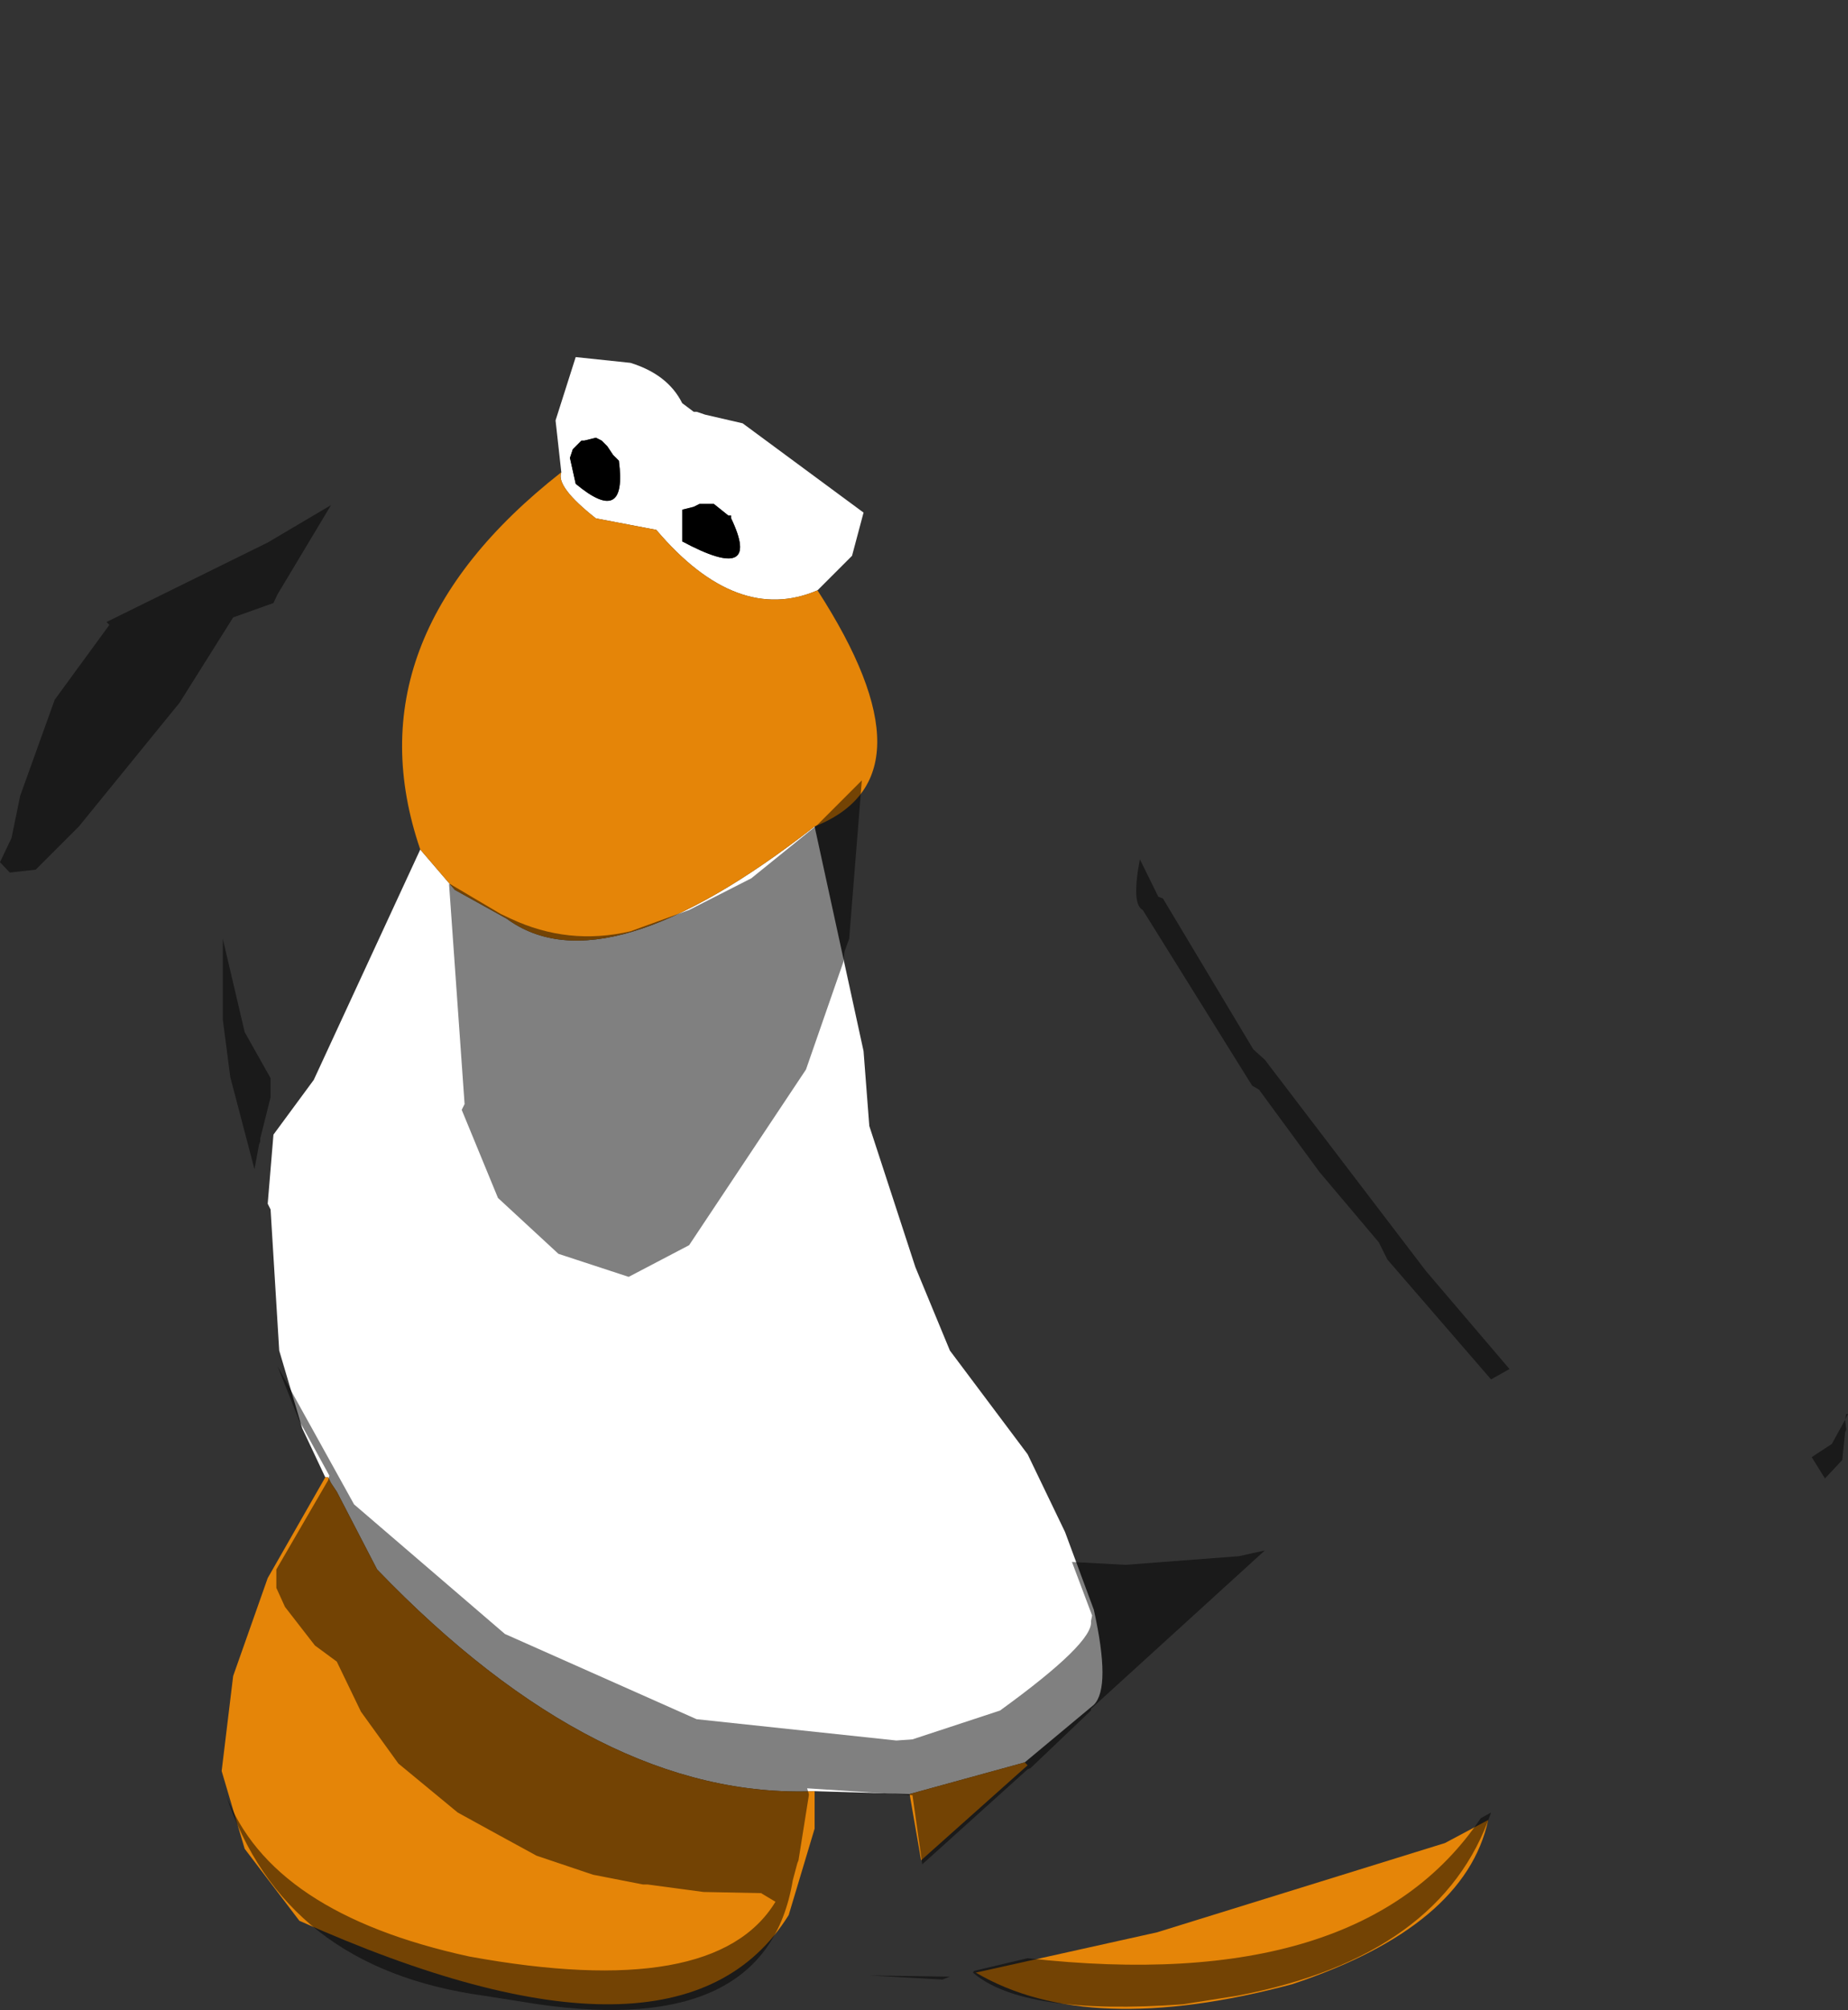 <?xml version="1.0" encoding="UTF-8" standalone="no"?>
<svg xmlns:ffdec="https://www.free-decompiler.com/flash" xmlns:xlink="http://www.w3.org/1999/xlink" ffdec:objectType="shape" height="174.5px" width="160.5px" xmlns="http://www.w3.org/2000/svg">
  <rect width="100%" height="100%" fill="#333333" stroke="none"/>
  <g transform="matrix(1.0, 0.0, 0.0, 1.0, 75.25, 74.0)">
    <path d="M-26.5 -33.0 L-27.0 -37.5 -25.25 -43.0 -20.5 -42.5 Q-17.25 -41.5 -16.0 -39.0 L-15.0 -38.25 -14.75 -38.25 -14.0 -38.0 -10.75 -37.25 -0.25 -29.5 -1.25 -25.75 -4.25 -22.75 Q-11.25 -19.75 -18.25 -28.0 L-23.5 -29.0 Q-27.0 -31.75 -26.5 -33.0 M-4.5 -2.25 L-0.25 17.25 0.25 23.75 4.25 36.0 7.25 43.25 14.0 52.25 17.25 59.0 19.75 65.75 Q21.25 72.5 19.75 74.0 L13.75 79.0 3.75 81.75 -4.5 81.5 Q-23.25 82.25 -42.5 62.25 L-46.0 55.5 -46.5 54.75 -46.75 54.25 -47.0 54.25 -49.0 50.0 -51.0 43.25 -51.75 31.0 -52.0 30.5 -51.5 24.5 -48.0 19.75 -38.75 -0.25 -35.75 3.25 -31.25 5.75 Q-22.75 12.0 -4.5 -2.25 M-23.0 -35.75 L-23.5 -36.0 -24.5 -35.75 -24.75 -35.75 -25.5 -35.0 -25.75 -34.25 -25.25 -32.0 Q-20.75 -28.25 -21.5 -34.0 L-22.0 -34.5 -22.5 -35.25 -23.0 -35.75 M-11.75 -29.25 L-12.0 -29.25 -13.25 -30.25 -14.5 -30.25 -15.0 -30.0 -16.0 -29.75 -16.0 -27.0 Q-9.0 -23.25 -11.75 -29.0 L-11.75 -29.25" fill="#ffffff" fill-rule="evenodd" stroke="none"/>
    <path d="M-11.75 -29.25 L-11.75 -29.0 Q-9.0 -23.25 -16.0 -27.0 L-16.0 -29.75 -15.0 -30.0 -14.5 -30.25 -13.25 -30.25 -12.0 -29.25 -11.75 -29.25 M-23.0 -35.75 L-22.5 -35.25 -22.0 -34.5 -21.5 -34.0 Q-20.75 -28.25 -25.25 -32.0 L-25.75 -34.25 -25.5 -35.0 -24.75 -35.75 -24.5 -35.75 -23.5 -36.0 -23.0 -35.75" fill="#000000" fill-rule="evenodd" stroke="none"/>
    <path d="M-4.25 -22.75 Q6.25 -6.5 -4.5 -2.25 -22.75 12.0 -31.25 5.75 L-35.75 3.25 -38.75 -0.25 Q-45.0 -18.5 -26.5 -33.0 -27.0 -31.75 -23.5 -29.0 L-18.25 -28.0 Q-11.25 -19.75 -4.25 -22.75 M13.75 79.0 L14.0 79.25 4.75 87.5 3.75 81.75 13.75 79.0 M-4.5 81.5 L-4.5 84.75 -6.75 92.25 Q-16.25 107.5 -49.25 92.75 L-54.0 86.5 -56.0 79.75 -55.0 71.5 -52.0 63.0 -47.0 54.25 -46.75 54.25 -46.5 54.75 -46.0 55.5 -42.5 62.25 Q-23.25 82.25 -4.5 81.5 M25.25 93.75 L50.25 86.0 54.0 84.0 Q52.0 93.25 37.0 98.25 19.25 103.0 9.5 97.25 L25.25 93.75" fill="#e58508" fill-rule="evenodd" stroke="none"/>
    <path d="M-75.25 0.85 Q-72.75 -20.0 -66.25 -26.0 -60.4 -36.5 -35.65 -50.4 L-35.4 -50.65 Q-21.15 -68.15 -11.5 -72.15 -5.5 -75.75 2.85 -72.4 L9.1 -67.9 17.1 -59.65 25.1 -48.5 32.85 -36.65 42.35 -20.25 47.75 -9.65 49.75 -7.75 59.6 4.35 71.0 21.85 83.1 42.75 85.25 48.75 85.1 48.75 85.0 49.25 83.85 51.35 82.1 52.5 83.25 54.35 84.25 58.35 81.6 66.1 81.1 66.6 70.25 75.5 54.25 83.35 53.35 83.85 Q43.0 99.25 14.0 96.0 L9.35 97.1 9.25 97.25 8.75 97.25 7.35 97.6 7.25 97.6 0.25 97.5 -1.9 97.25 2.1 90.25 4.85 87.85 14.0 79.6 14.25 79.5 19.5 74.5 19.5 74.35 34.6 60.6 32.35 61.1 22.5 61.85 17.85 61.6 19.6 66.25 19.5 66.75 Q19.75 68.6 11.6 74.5 L4.0 77.0 2.6 77.1 -14.75 75.25 -31.4 67.85 -44.5 56.6 -51.15 44.6 -51.75 43.35 -53.25 36.5 -53.4 36.25 -53.15 27.5 -52.75 25.35 -52.65 25.1 -52.65 24.85 -51.75 21.25 -51.75 19.6 -54.0 15.6 -55.9 7.5 -54.75 -8.25 -53.0 -16.75 -51.4 -21.65 -51.5 -21.65 -51.15 -22.4 -46.5 -30.15 -52.0 -26.9 -66.0 -20.0 -65.75 -19.75 -70.5 -13.25 -73.5 -4.9 -74.25 -1.25 -75.25 0.85 M-55.65 81.75 L-55.75 81.5 -55.9 81.25 Q-57.5 74.0 -51.25 62.25 L-51.25 63.85 -50.5 65.5 -47.9 68.85 -46.0 70.25 -43.9 74.6 -40.65 79.1 -35.5 83.35 Q-32.05 85.25 -28.65 87.1 L-23.75 88.75 -19.4 89.6 -19.0 89.6 -14.15 90.25 -9.15 90.35 -7.9 91.1 Q-13.15 99.75 -34.5 95.85 -51.75 92.1 -55.65 81.75 M-4.25 -2.4 L-10.0 2.25 -15.4 5.0 -20.5 6.85 Q-25.9 8.1 -30.9 5.75 L-31.75 5.35 -36.15 2.75 -36.25 2.75 -34.9 21.85 -35.15 22.35 -32.0 30.0 -26.75 34.85 -20.65 36.85 -15.4 34.1 -5.25 18.85 -2.0 9.5 -1.9 8.6 -1.5 7.5 -0.4 -6.25 -4.25 -2.4 M54.25 45.75 L55.85 44.85 48.6 36.35 34.6 18.0 33.6 17.1 25.75 4.0 25.35 3.85 23.75 0.6 Q23.0 4.5 24.0 5.0 L33.5 20.25 34.1 20.6 39.35 27.75 44.5 33.85 45.25 35.35 54.25 45.75" fill="#cecece" fill-opacity="0.0" fill-rule="evenodd" stroke="none"/>
    <path d="M85.25 48.75 L85.0 49.25 85.1 50.1 85.0 50.35 84.75 52.75 83.25 54.35 82.1 52.5 83.85 51.35 85.0 49.25 85.1 48.75 85.25 48.75 M54.25 83.35 Q50.0 95.85 32.25 99.25 L27.5 100.0 Q13.6 101.0 9.25 97.25 L9.35 97.1 14.0 96.0 Q43.0 99.25 53.35 83.85 L54.25 83.35 M7.25 97.6 L6.6 97.85 0.25 97.5 7.25 97.6 M4.85 87.85 L4.0 81.85 -5.15 81.25 -5.0 81.75 -5.0 81.85 -5.9 87.5 -6.0 87.75 -6.4 89.25 Q-8.65 102.85 -28.5 100.0 L-33.25 99.25 Q-50.65 96.85 -55.65 81.75 -51.75 92.1 -34.5 95.85 -13.15 99.75 -7.9 91.1 L-9.15 90.35 -14.15 90.25 -19.0 89.6 -19.4 89.6 -23.75 88.75 -28.65 87.1 Q-32.05 85.25 -35.5 83.35 L-40.65 79.1 -43.9 74.6 -46.0 70.25 -47.9 68.85 -50.5 65.5 -51.25 63.85 -51.25 62.25 -46.75 54.5 -46.65 54.1 -49.25 49.35 -51.15 44.6 -44.5 56.6 -31.4 67.85 -14.75 75.25 2.6 77.1 4.0 77.0 11.6 74.5 Q19.75 68.6 19.5 66.75 L19.6 66.25 17.85 61.6 22.5 61.85 32.35 61.1 34.6 60.6 19.5 74.35 19.5 74.5 14.25 79.5 14.0 79.6 4.85 87.85 M-53.15 27.5 L-55.25 19.5 -55.9 14.5 -55.9 7.5 -54.0 15.6 -51.75 19.6 -51.75 21.25 -52.65 24.85 -52.65 25.1 -52.75 25.35 -53.15 27.5 M-51.5 -21.65 L-55.0 -20.4 -59.65 -13.0 -68.4 -2.25 -72.15 1.5 -74.4 1.75 -75.25 0.85 -74.25 -1.25 -73.5 -4.9 -70.5 -13.25 -65.75 -19.75 -66.0 -20.0 -52.0 -26.9 -46.5 -30.15 -51.15 -22.4 -51.5 -21.65 M-4.25 -2.4 L-0.4 -6.25 -1.5 7.5 -1.9 8.6 -2.0 9.5 -5.25 18.85 -15.4 34.1 -20.65 36.85 -26.75 34.85 -32.0 30.0 -35.15 22.35 -34.9 21.85 -36.25 2.75 -36.15 2.75 -31.75 5.35 -30.9 5.75 Q-25.9 8.1 -20.5 6.85 L-15.4 5.0 -10.0 2.25 -4.25 -2.4 M54.25 45.75 L45.25 35.35 44.5 33.85 39.35 27.75 34.1 20.6 33.5 20.25 24.0 5.0 Q23.0 4.5 23.75 0.6 L25.35 3.85 25.75 4.0 33.6 17.1 34.6 18.0 48.6 36.35 55.85 44.85 54.25 45.75" fill="#000000" fill-opacity="0.498" fill-rule="evenodd" stroke="none"/>
  </g>
</svg>
